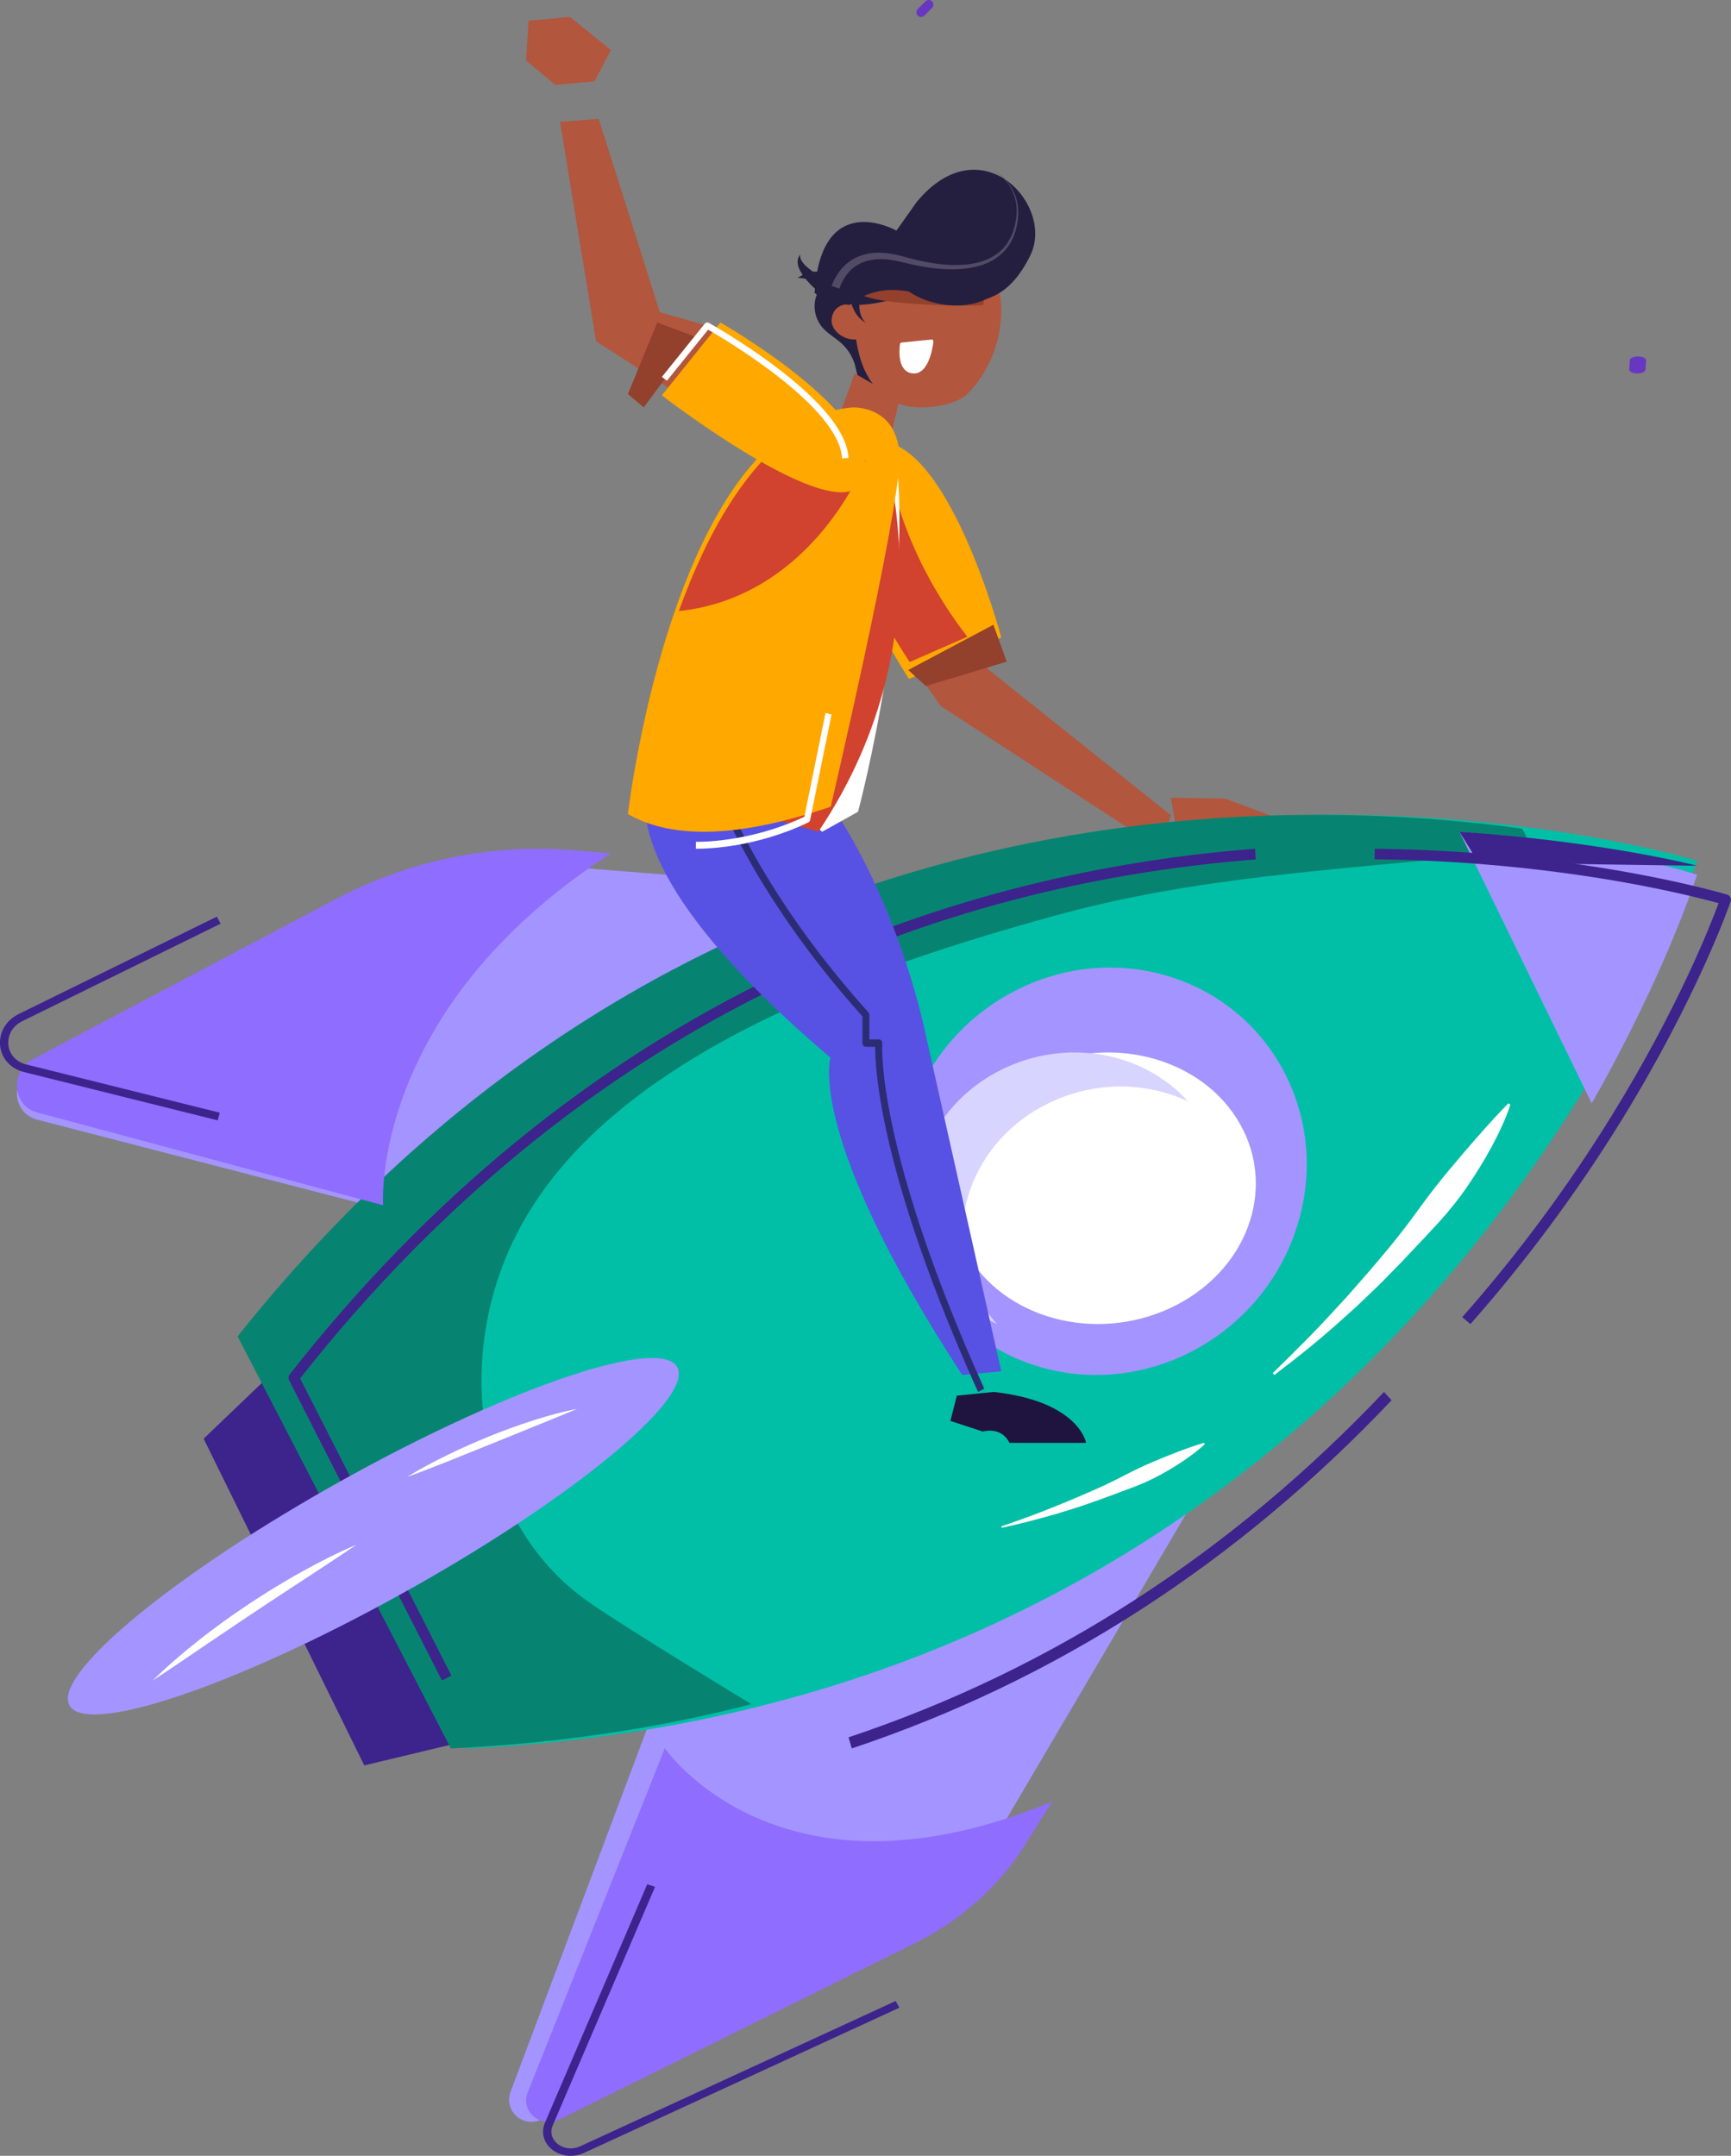 <svg xmlns="http://www.w3.org/2000/svg" width="102" height="127" viewBox="0 0 102 127">
    <rect x="0" y="0" width="102" height="127" fill="#808080" stroke="none"/>
    <g fill="none" fill-rule="evenodd">
        <g>
            <g>
                <g>
                    <path fill="#B2563D" d="M69.316 48.902L70.329 50.64 72.538 51 76 48.474 72.188 47.044 69 47 69.316 48.902M53 38.131L55.437 41.596 68.363 50 69 48.031 58.216 39.424 57.416 36 53 38.131" transform="translate(-262 -130) translate(70 72) translate(192 58)"/>
                    <path fill="#3D238C" d="M16.968 80L12 84.753 21.465 104 28 102.435 16.968 80" transform="translate(-262 -130) translate(70 72) translate(192 58)"/>
                    <path fill="#A494FF" d="M25.54 72l-3.021-.78-20.316-5.257c-1.47-.38-1.636-2.328-.258-3.031l17.766-9.063c4.308-2.198 9.141-3.168 13.91-2.789l2.292.182L53 52.62 25.54 72M52.424 114.082l-20.466 10.753c-1.105.58-2.302-.466-1.866-1.627l8.68-23.086.063-.164L70 89l-9.68 16.437-1.51 2.56c-1.517 2.582-3.737 4.693-6.386 6.085" transform="translate(-262 -130) translate(70 72) translate(192 58)"/>
                    <path fill="#00BFA6" d="M45.247 100.394c-5.401 1.393-11.289 2.307-17.694 2.606L15 78.726c23.163-29.101 53.267-31.835 70.733-30.44 1.757.143 3.384.323 4.864.528 5.856.8 9.403 1.9 9.403 1.9s-1.832 5.493-6.327 12.925c-7.482 12.356-22.336 30.06-48.426 36.755" transform="translate(-262 -130) translate(70 72) translate(192 58)"/>
                    <path fill="#A494FF" d="M70.299 79.575c-5.945 3.13-13.136.932-16.063-4.908-2.926-5.841-.479-13.113 5.466-16.242 5.945-3.13 13.136-.932 16.062 4.908 2.926 5.841.48 13.113-5.465 16.242" transform="translate(-262 -130) translate(70 72) translate(192 58)"/>
                    <path fill="#FFF" d="M68.974 77.05c-4.459 2.086-9.852.621-12.047-3.272-2.195-3.894-.36-8.742 4.1-10.828 4.458-2.086 9.851-.621 12.046 3.272 2.195 3.894.36 8.742-4.1 10.828" transform="translate(-262 -130) translate(70 72) translate(192 58)"/>
                    <path fill="#D7D4FF" d="M57.644 76.428c-2.199-4.107-.36-9.22 4.107-11.42 2.714-1.338 5.773-1.29 8.249-.127-2.593-2.893-7.124-3.772-10.964-1.88-4.467 2.201-6.306 7.314-4.107 11.421.863 1.612 2.22 2.827 3.82 3.578-.424-.472-.797-.996-1.105-1.572" transform="translate(-262 -130) translate(70 72) translate(192 58)"/>
                    <path fill="#8F6DFF" d="M53.926 114.467l-20.925 10.374c-1.129.56-2.353-.45-1.907-1.57L39.968 101l-.793 1.989s6.726 9.847 22.825 3.138l-1.544 2.47c-1.551 2.491-3.82 4.528-6.53 5.87" transform="translate(-262 -130) translate(70 72) translate(192 58)"/>
                    <path fill="#3D238C" d="M33.624 127c-.4 0-.79-.127-1.098-.376-.5-.402-.657-1.005-.413-1.576L38.14 111l.458.157-6.027 14.048c-.203.474.013.875.282 1.092.29.232.794.39 1.344.137l18.58-8.554.223.392-18.58 8.553c-.255.118-.527.175-.796.175" transform="translate(-262 -130) translate(70 72) translate(192 58)"/>
                    <path fill="#078471" d="M44.277 100.394c-5.406 1.393-11.3 2.307-17.71 2.606L14 78.726c23.187-29.101 53.321-31.835 70.805-30.44 1.759.143 3.388.323 4.869.528.247.325.378.705.306 1.188-.932.149-1.863.267-2.8.368-8.491.896-16.67 1.269-25.013 3.57C51.22 56.965 35.53 62.163 30.27 73.05c-3.625 7.491-2.014 16.896 4.485 21.372 2.422 1.67 9.521 5.972 9.521 5.972" transform="translate(-262 -130) translate(70 72) translate(192 58)"/>
                    <path fill="#A494FF" d="M93.792 65L86 49c8.538.731 14 2.53 14 2.53S98.202 57.254 93.792 65" transform="translate(-262 -130) translate(70 72) translate(192 58)"/>
                    <path fill="#3D238C" d="M100 51l-12.878-.179L86 49c8.538.578 14 2 14 2" transform="translate(-262 -130) translate(70 72) translate(192 58)"/>
                    <path fill="#8F6DFF" d="M22.573 71L2.206 65.54c-1.473-.394-1.64-2.417-.259-3.148l17.81-9.413c4.32-2.282 9.165-3.29 13.947-2.896l2.296.189C21.75 59.478 22.573 71 22.573 71" transform="translate(-262 -130) translate(70 72) translate(192 58)"/>
                    <path fill="#3D238C" d="M12.828 66L1.41 63.154c-.776-.193-1.312-.78-1.4-1.53-.089-.777.337-1.516 1.087-1.884L12.778 54l.222.414-11.68 5.739c-.69.339-.879.956-.825 1.42.064.554.462.988 1.039 1.131L12.95 65.55l-.122.45" transform="translate(-262 -130) translate(70 72) translate(192 58)"/>
                    <path fill="#FFF" d="M71 85.07c-.19.18-.395.344-.6.509-.211.156-.422.315-.641.463-.44.296-.895.573-1.366.831-.471.257-.965.484-1.475.684-.512.197-1.03.384-1.542.577-.513.191-1.03.375-1.55.553-.523.172-1.049.337-1.577.496-1.063.304-2.13.59-3.217.817L59 89.92c1.033-.355 2.055-.72 3.053-1.127.502-.199.998-.404 1.49-.616.494-.21.984-.425 1.47-.647.483-.222.955-.463 1.425-.707.47-.242.948-.469 1.441-.678.492-.21.99-.414 1.497-.608.254-.098.511-.19.77-.282.262-.09.522-.18.798-.255l.056.07M89 65.073c-.285.868-.677 1.68-1.097 2.472-.429.788-.895 1.554-1.401 2.29-.502.74-1.06 1.438-1.657 2.102l-.91.983c-.307.323-.615.645-.92.97-.3.33-.612.646-.925.964-.313.316-.617.64-.938.948l-.965.922-.242.23-.247.223-.495.446c-1.316 1.195-2.7 2.309-4.11 3.377L75 80.89c1.262-1.24 2.52-2.472 3.7-3.78l.448-.483.223-.243.218-.248.869-.991c.294-.326.57-.669.855-1.001.283-.335.568-.669.84-1.014.273-.343.548-.684.812-1.035l.78-1.06c.513-.71 1.054-1.396 1.612-2.07.563-.67 1.129-1.34 1.713-2.001.58-.663 1.175-1.32 1.807-1.964l.123.073" transform="translate(-262 -130) translate(70 72) translate(192 58)"/>
                    <path fill="#3D238C" d="M50.19 103l-.19-.654C61.903 98.38 72.518 91.536 81.552 82l.448.488C72.893 92.101 62.19 99.002 50.19 103M86.645 78l-.483-.405c3.254-3.68 6.227-7.69 8.838-11.917 3.88-6.29 5.81-11.229 6.27-12.473-1-.277-4.308-1.136-9.156-1.784-1.544-.21-3.195-.386-4.908-.523-2.056-.16-4.144-.254-6.206-.277l.007-.621c2.077.023 4.18.117 6.25.28 1.726.137 3.39.314 4.945.525 5.889.789 9.538 1.887 9.575 1.898.08.025.149.08.188.155.039.074.046.16.019.24-.019.054-1.919 5.574-6.437 12.9-2.63 4.258-5.625 8.296-8.902 12.002M26.042 99l-9.007-17.69c-.057-.11-.044-.243.033-.34 8.11-10.348 17.766-18.259 28.7-23.513 8.679-4.17 18.16-6.679 28.183-7.457l.049.631c-9.946.773-19.353 3.261-27.962 7.398-10.79 5.185-20.329 12.982-28.353 23.174l8.916 17.508-.559.289" transform="translate(-262 -130) translate(70 72) translate(192 58)"/>
                    <path fill="#A494FF" d="M23.625 93.913c-9.9 5.482-18.653 8.399-19.55 6.514-.898-1.885 6.4-7.857 16.3-13.34 9.9-5.482 18.653-8.399 19.55-6.514.898 1.885-6.4 7.857-16.3 13.34" transform="translate(-262 -130) translate(70 72) translate(192 58)"/>
                    <path fill="#FFF" d="M21 91c-.997.685-2.006 1.338-3.01 1.997-.5.333-1.008.653-1.505.989-.502.329-1.005.656-1.5.993-.502.328-.999.664-1.495 1.001-.501.33-.991.674-1.492 1.006C11.005 97.66 10.014 98.34 9 99c.856-.846 1.772-1.629 2.719-2.375.234-.19.474-.372.715-.553.24-.182.484-.36.727-.538.243-.179.492-.349.74-.521.247-.173.497-.343.748-.511.252-.167.506-.33.76-.492.255-.163.509-.327.768-.482.258-.158.519-.312.78-.465.258-.156.523-.302.787-.449C18.801 92.026 19.882 91.476 21 91M34 83c-.833.347-1.663.687-2.494 1.023l-2.49 1.01-2.494 1.004c-.834.33-1.668.664-2.522.963.767-.47 1.56-.894 2.368-1.287.806-.4 1.633-.755 2.465-1.1.42-.163.839-.331 1.263-.484.425-.151.85-.304 1.28-.438.86-.275 1.732-.524 2.624-.691" transform="translate(-262 -130) translate(70 72) translate(192 58)"/>
                    <path fill="#5752E3" d="M38.785 45s-4.98 4.449 10.15 17.31c0 0-1.474 4.544 7.763 18.69L59 80.785l-4.381-19.512S52.99 52.61 48.083 46.18c-.571-.747-1.456-1.18-2.39-1.18h-6.908" transform="translate(-262 -130) translate(70 72) translate(192 58)"/>
                    <path fill="#1F1440" d="M56.382 82.22L56 83.707l1.914.626s1.072-.334 1.57.667H64s-.41-2.443-5.442-3l-2.176.22" transform="translate(-262 -130) translate(70 72) translate(192 58)"/>
                    <path fill="#2C2C75" d="M57.633 82c-1.857-4.111-4.312-10.168-5.468-15.67-.549-2.614-.598-4.116-.593-4.663h-.548c-.114 0-.205-.098-.205-.219v-1.574c-6.76-7.525-8.8-13.669-8.819-13.73l.385-.144c.02.06 2.048 6.155 8.785 13.634.037.04.057.095.057.152v1.443h.557c.057 0 .111.026.15.07.039.046.058.106.054.167-.002.015-.104 1.548.584 4.808 1.15 5.452 3.586 11.457 5.428 15.535l-.367.191" transform="translate(-262 -130) translate(70 72) translate(192 58)"/>
                    <path fill="#FFA800" d="M53.564 40s-5.23-8.004-4.493-11.912c.221-1.164.972-1.965 2.549-2.082C55.84 25.694 59 37.548 59 37.548l-2.067.932-3.37 1.52" transform="translate(-262 -130) translate(70 72) translate(192 58)"/>
                    <path fill="#D1422F" d="M53.602 39s-5.274-7.837-4.53-11.663C50.502 27.27 52.179 26 52.179 26s.178 5.487 4.82 11.512H57L53.602 39" transform="translate(-262 -130) translate(70 72) translate(192 58)"/>
                    <path fill="#93402C" d="M54.381 40.217L59.267 39.286 58.716 37.042 53.446 39.167 54.381 40.217" transform="translate(-262 -130) translate(70 72) translate(192 58) rotate(-6 56.356 38.63)"/>
                    <path fill="#B2563D" d="M32.723 5L31 3.565 31.143 1.22 33.59 1 36 2.951 35.027 4.793 32.723 5" transform="translate(-262 -130) translate(70 72) translate(192 58)"/>
                    <path fill="#241F3F" d="M49.571 16.177c-.673.14-1.25.636-1.47 1.262-.22.626-.074 1.36.372 1.867.32.364.766.603 1.124.933.373.343.646.785.782 1.263.096.34.127.705.321 1.004.345.533 1.21.662 1.702.254.374-.311.492-.818.547-1.292.136-1.195 0-2.42-.398-3.563-.203-.585-.492-1.173-.999-1.554-.506-.381-1.277-.495-1.785-.122l-.196-.052" transform="translate(-262 -130) translate(70 72) translate(192 58)"/>
                    <path fill="#FFF" d="M52.513 25l-2.076.186L46 46.782 48.445 49l2.116-1.18S54.308 33.856 52.513 25" transform="translate(-262 -130) translate(70 72) translate(192 58)"/>
                    <path fill="#D1422F" d="M51.652 25s4.691 11.902-3.43 24L46 48.358S53.373 37.953 51.652 25" transform="translate(-262 -130) translate(70 72) translate(192 58)"/>
                    <path fill="#B2563D" d="M53 23.52l-.731 3.154c-.063.27-.419.409-.702.274L49 25.726 50.365 22 53 23.52" transform="translate(-262 -130) translate(70 72) translate(192 58)"/>
                    <path fill="#241F3F" d="M49 15.561L53.337 14 54 17.017 50.317 19 49 15.561" transform="translate(-262 -130) translate(70 72) translate(192 58)"/>
                    <path fill="#B2563D" d="M58.937 19.173c-.001.039-.008.077-.013.116-.154 1.133-.596 2.238-1.313 3.205-.222.3-.461.597-.767.842-.762.606-2.608.828-3.607.537-.896-.262-1.6-.884-2.034-1.591-.433-.708-.628-1.5-.762-2.285-.773.058-1.517-.573-1.435-1.218.084-.647.598-1.04 1.704-.82.034 0 .07-.002.105-.006 2.142-.128 3.848-1.262 5.867-1.703.357-.078 1.395-.4 1.678-.166.122.1.2.29.264.419.154.292.247.604.303.918.068.382.083.768.067 1.153-.01.202-.03.402-.057.6" transform="translate(-262 -130) translate(70 72) translate(192 58)"/>
                    <path fill="#B2563D" d="M57 16.971c-.87.112-1.872-.11-3.045-.524-.339-.12-.658-.192-.955-.228.682-.353 1.365-.717 2.094-.936.298-.088 1.162-.454 1.398-.188.102.114.166.328.22.474.128.332.205.685.252 1.04.017.12.029.24.036.362" transform="translate(-262 -130) translate(70 72) translate(192 58)"/>
                    <path fill="#93402C" d="M57.938 17.977c-1.56.073-4.666-.027-6.281-.335-.96-.184-1.43-.515-1.657-.81 2.093-.12 3.76-1.183 5.734-1.598.35-.072 1.364-.375 1.64-.155.12.094.196.271.258.393.151.274.242.567.297.86.066.36.08.722.065 1.084-.01.188-.03.376-.056.561" transform="translate(-262 -130) translate(70 72) translate(192 58)"/>
                    <path fill="#241F3F" d="M55.532 14.999c.665-.036.601-1.034-.067-.998-.662.037-.598 1.035.067.998" transform="translate(-262 -130) translate(70 72) translate(192 58)"/>
                    <path fill="#FFF" d="M53.105 20.18l1.807-.18c.055-.005.099.08.086.17-.069.509-.339 1.91-1.21 1.826-.906-.086-.807-1.342-.758-1.71.007-.06.038-.102.075-.105" transform="translate(-262 -130) translate(70 72) translate(192 58)"/>
                    <path fill="#241F3F" d="M48.044 16.971c.005.032.006.023.01.027.003.004.004 0 .006 0 .006-.003.008-.01.012-.016.007-.012.013-.03.014-.045.008-.036.004-.075-.008-.12-.028-.085-.108-.185-.224-.25-.115-.07-.253-.117-.4-.147-.145-.032-.298-.042-.454-.05.137-.085.279-.169.432-.234.152-.066.316-.117.498-.132.18-.017.39.015.6.148.1.07.202.163.282.285.042.059.077.125.109.196.015.036.03.072.044.114.006.02.012.038.018.064.006.026.012.04.017.094l-.956.066M50.789 17.074c-.05.142-.089.315-.115.477-.026.165-.042.332-.035.498.01.33.086.673.361.951-.182-.097-.337-.234-.461-.39-.127-.154-.214-.327-.291-.502-.076-.176-.129-.357-.17-.54-.04-.187-.07-.363-.078-.568l.789.074" transform="translate(-262 -130) translate(70 72) translate(192 58)"/>
                    <path fill="#241F3F" d="M60.703 15.069c-.891 1.787-1.958 2.55-3.333 2.69-.935.094-2.01-.099-3.27-.456-.365-.104-.706-.166-1.026-.198-1.474-.144-2.457.406-2.995.85h-.002c-.032.004-.061.006-.092.006-.443-.098-.78-.074-1.023.039L48 17.253c.378-6.189 4.823-3.668 4.823-3.668l1.18-1.668c3.78-4.607 8.191.156 6.7 3.152" transform="translate(-262 -130) translate(70 72) translate(192 58)"/>
                    <path fill="#241F3F" d="M48.017 17c-.19-.165-.332-.318-.474-.481-.138-.161-.258-.327-.353-.496-.095-.168-.17-.34-.185-.516-.018-.174.013-.353.15-.507-.034.168.044.327.156.476.112.15.272.29.45.422.177.134.374.26.584.382.208.12.438.242.655.34l-.983.38M50.196 16.613c.292-.166.556-.267.846-.356.285-.083.578-.141.877-.156.593-.03 1.214.099 1.735.448l.194.13.162.116c.11.074.224.143.341.207.235.127.481.234.734.319.504.173 1.031.264 1.56.264.264-.005.527-.032.788-.083.258-.06.515-.137.76-.25.491-.225.94-.57 1.319-1.002.757-.876 1.21-2.052 1.488-3.25-.222 1.213-.615 2.428-1.358 3.389-.372.474-.83.87-1.342 1.141-.257.138-.527.238-.802.319-.276.073-.558.12-.84.141-.567.036-1.138-.027-1.69-.18-.276-.075-.549-.173-.815-.298-.132-.062-.264-.131-.394-.208l-.192-.121-.165-.097c-.44-.26-.944-.33-1.439-.277-.248.028-.495.093-.736.179-.235.086-.486.205-.679.331l-.012.009c-.171.112-.39.045-.488-.15-.099-.193-.04-.442.13-.554l.018-.01" transform="translate(-262 -130) translate(70 72) translate(192 58)"/>
                    <path fill="#514B66" d="M58.478 10c.615.317 1.103.867 1.345 1.51.245.649.215 1.367.036 2.029-.084.335-.239.652-.43.946-.111.135-.206.286-.344.4-.065.06-.126.124-.195.18l-.217.154c-.592.406-1.315.566-2.016.625-.706.053-1.415.001-2.11-.109-.345-.063-.693-.12-1.031-.208-.347-.079-.672-.166-1.003-.212l-.25-.033c-.082-.009-.165-.008-.247-.012-.166-.014-.329.006-.492.014-.323.042-.636.128-.913.276-.562.294-.944.841-1.149 1.44L49 16.843c.25-.673.723-1.317 1.41-1.652.338-.168.707-.257 1.074-.293.184-.005.369-.02.55 0 .09.006.18.008.27.02l.267.043c.355.06.7.164 1.027.248.331.095.668.161 1.003.232.674.127 1.36.197 2.04.164.675-.037 1.365-.17 1.93-.535l.21-.139c.064-.05.124-.11.187-.164.134-.103.225-.243.336-.368.189-.273.347-.57.437-.893.193-.637.245-1.336.025-1.976-.218-.635-.682-1.195-1.288-1.53" transform="translate(-262 -130) translate(70 72) translate(192 58)"/>
                    <path fill="#FFA800" d="M53 27.041c0 3.185-4.049 20.481-4.049 20.481-5.245 1.79-9.26 1.977-11.951.434 0 0 .678-5.847 2.698-11.767 1.526-4.474 3.818-8.989 7.165-11.053 1.025-.632 2.148-1.034 3.378-1.135 0 0 2.759-.144 2.759 3.04" transform="translate(-262 -130) translate(70 72) translate(192 58)"/>
                    <path fill="#FFF" d="M41.102 50L41 49.999l.01-.408c.032.001 3.098.082 6.39-1.478L48.643 42l.357.09-1.263 6.214c-.013.064-.052.117-.106.142C44.569 49.922 41.675 50 41.102 50" transform="translate(-262 -130) translate(70 72) translate(192 58)"/>
                    <path fill="#D1422F" d="M51 27.14S47.975 35.144 40 36c1.606-4.452 4.018-8.946 7.54-11L51 27.14" transform="translate(-262 -130) translate(70 72) translate(192 58)"/>
                    <path fill="#B2563D" d="M39.632 23L35.125 20.106 33 7.18 35.279 7 38.881 18.392 43 19.568 39.632 23" transform="translate(-262 -130) translate(70 72) translate(192 58)"/>
                    <path fill="#FFA800" d="M39 23.291L42.45 19s9.437 5.355 8.482 9.062C49.977 31.769 39 23.292 39 23.292" transform="translate(-262 -130) translate(70 72) translate(192 58)"/>
                    <path fill="#93402C" d="M37 23.215L38.731 19 41 19.849 37.933 24 37 23.215" transform="translate(-262 -130) translate(70 72) translate(192 58)"/>
                    <path fill="#FFF" d="M49.62 27c-.175-3.024-6.827-6.966-7.894-7.58L39.3 22.428 39 22.206l2.527-3.135c.059-.073.164-.092.247-.046.02.01 2.018 1.124 4.014 2.641 2.71 2.06 4.127 3.847 4.212 5.314l-.38.02" transform="translate(-262 -130) translate(70 72) translate(192 58)"/>
                    <path fill="#6737C2" d="M54.026.841c-.048-.101-.03-.226.053-.31.152-.156.306-.307.462-.456.11-.105.283-.099.385.012.103.11.098.286-.012.39-.152.144-.302.292-.449.441-.106.109-.278.11-.384.002-.023-.023-.042-.05-.055-.079M96.046 21.867c-.032-.033-.05-.07-.045-.108.017-.178.028-.356.035-.533.006-.128.228-.229.493-.226.266.003.477.108.47.236-.009.18-.02.362-.037.543-.011.127-.235.226-.502.22-.185-.003-.34-.057-.414-.132" transform="translate(-262 -130) translate(70 72) translate(192 58)"/>
                </g>
            </g>
        </g>
    </g>
</svg>

